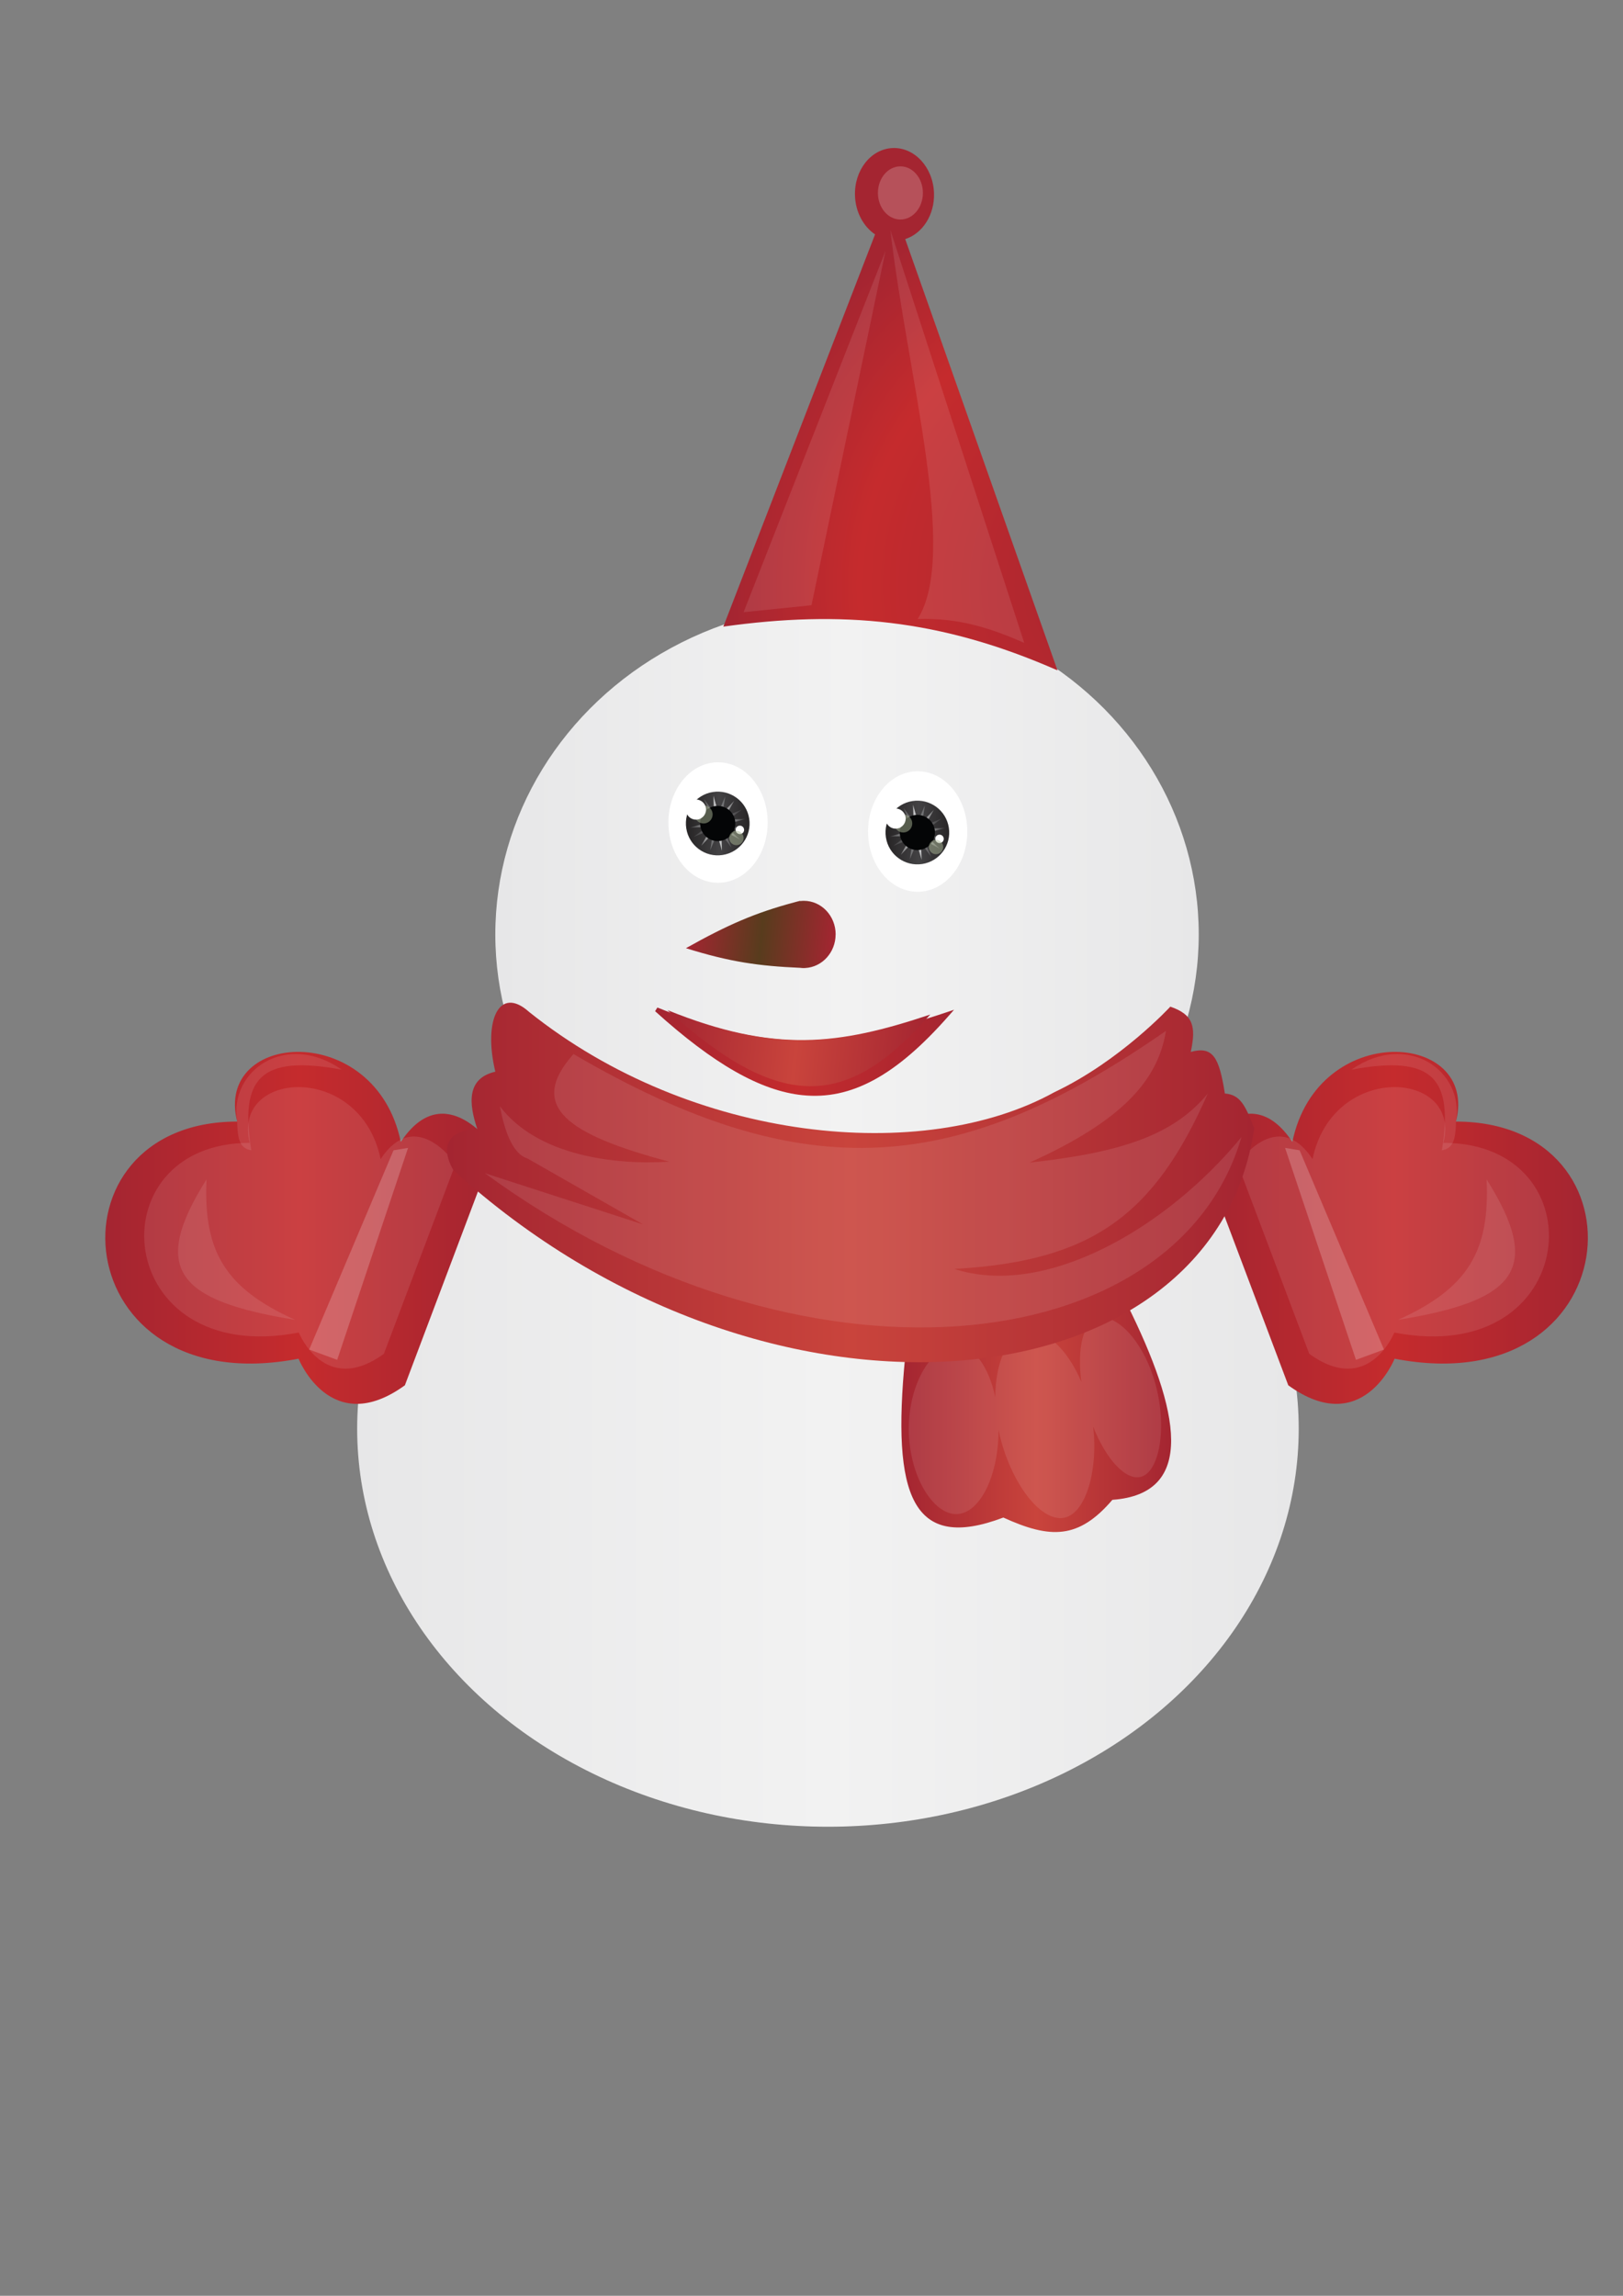 <?xml version="1.0" encoding="UTF-8"?>
<!DOCTYPE svg  PUBLIC '-//W3C//DTD SVG 1.1//EN'  'http://www.w3.org/Graphics/SVG/1.1/DTD/svg11.dtd'>
<svg enable-background="new 0 0 595.28 841.89" version="1.1" viewBox="0 0 595.28 841.89" xml:space="preserve" xmlns="http://www.w3.org/2000/svg">
	<rect x="0" y="0" width="595.28" height="841.89" fill="#808080" stroke="none"/>
	<linearGradient id="a" x1="131" x2="476.33" y1="523.95" y2="523.95" gradientUnits="userSpaceOnUse">
		<stop stop-color="#E7E7E8" offset="0"/>
		<stop stop-color="#F2F2F2" offset=".5"/>
		<stop stop-color="#E7E7E8" offset="1"/>
	</linearGradient>
	<ellipse cx="303.67" cy="523.94" rx="172.67" ry="145.94" fill="url(#a)"/>
	<linearGradient id="q" x1="181.67" x2="439.67" y1="342.67" y2="342.67" gradientUnits="userSpaceOnUse">
		<stop stop-color="#E7E7E8" offset="0"/>
		<stop stop-color="#F2F2F2" offset=".5"/>
		<stop stop-color="#E7E7E8" offset="1"/>
	</linearGradient>
	<ellipse cx="310.67" cy="342.67" rx="129" ry="121.33" fill="url(#q)"/>
		<ellipse cx="263.36" cy="301.63" rx="18.204" ry="22.094" fill="#fff"/>
						<linearGradient id="p" x1="2259" x2="2235.9" y1="311.78" y2="315.34" gradientTransform="matrix(-.988 .152 .152 .988 2436.6 -350.68)" gradientUnits="userSpaceOnUse">
						<stop stop-color="#272526" offset="0"/>
						<stop stop-color="#434244" offset=".5"/>
						<stop stop-color="#272526" offset="1"/>
					</linearGradient>
					<path d="m251.71 303.76c0.979 6.383 6.942 10.752 13.317 9.771 6.375-0.986 10.754-6.952 9.764-13.329-0.984-6.378-6.947-10.748-13.322-9.764-6.38 0.98-10.75 6.95-9.76 13.32z" fill="url(#p)"/>
				<linearGradient id="o" x1="253.11" x2="273.36" y1="301.91" y2="301.91" gradientUnits="userSpaceOnUse">
					<stop stop-color="#434244" offset="0"/>
					<stop stop-color="#D1D2D3" offset=".5"/>
					<stop stop-color="#434244" offset="1"/>
				</linearGradient>
				<polygon points="261.07 303.22 253.11 303.47 260.78 301.31 254.97 295.85 261.92 299.75 261.67 291.78 263.84 299.45 269.29 293.64 265.4 300.59 273.36 300.34 265.69 302.51 271.5 307.96 264.55 304.07 264.8 312.03 262.63 304.36 257.18 310.17" fill="url(#o)"/>
				<linearGradient id="n" x1="253.36" x2="273.11" y1="301.91" y2="301.91" gradientUnits="userSpaceOnUse">
					<stop stop-color="#434244" offset="0"/>
					<stop stop-color="#A6A8AA" offset=".5"/>
					<stop stop-color="#434244" offset="1"/>
				</linearGradient>
				<polygon points="260.72 302.21 253.36 299.17 261.24 300.35 258.2 292.99 262.92 299.4 265.98 292.04 264.8 299.92 272.16 296.87 265.75 301.6 273.11 304.65 265.22 303.46 268.28 310.83 263.54 304.42 260.5 311.78 261.67 303.9 254.32 306.95" fill="url(#n)" opacity=".6"/>
				<path d="m256.87 302.97c0.544 3.519 3.839 5.939 7.36 5.395 3.526-0.543 5.938-3.843 5.396-7.362-0.545-3.525-3.837-5.939-7.363-5.395-3.53 0.55-5.94 3.84-5.4 7.37z" fill="#040506"/>
				<path d="m254.79 299.17c0.277 1.805 1.969 3.05 3.785 2.77 1.798-0.281 3.047-1.975 2.764-3.783-0.281-1.806-1.973-3.044-3.779-2.77-1.81 0.28-3.06 1.97-2.77 3.78z" fill="#AAB797" opacity=".5"/>
				<path d="m251.62 297.45c0.316 2.01 2.198 3.391 4.214 3.08 2.017-0.31 3.395-2.195 3.084-4.207-0.313-2.018-2.195-3.396-4.209-3.084-2 0.3-3.38 2.19-3.08 4.21z" fill="#fff"/>
				<path d="m269.83 304.56c0.134 0.844 0.931 1.422 1.771 1.291 0.849-0.13 1.426-0.917 1.298-1.764-0.131-0.847-0.924-1.424-1.771-1.292-0.84 0.12-1.42 0.91-1.3 1.76z" fill="#fff"/>
				<path d="m267.48 307.7c0.225 1.442 1.573 2.434 3.009 2.213 1.441-0.226 2.435-1.573 2.209-3.021-0.218-1.439-1.571-2.426-3.012-2.206-1.44 0.24-2.43 1.58-2.21 3.02z" fill="#AAB797" opacity=".5"/>
		<ellipse cx="336.58" cy="304.93" rx="18.204" ry="22.094" fill="#fff"/>
						<linearGradient id="m" x1="2187.1" x2="2164" y1="326.22" y2="329.78" gradientTransform="matrix(-.988 .152 .152 .988 2436.6 -350.68)" gradientUnits="userSpaceOnUse">
						<stop stop-color="#272526" offset="0"/>
						<stop stop-color="#434244" offset=".5"/>
						<stop stop-color="#272526" offset="1"/>
					</linearGradient>
					<path d="m324.93 307.07c0.979 6.383 6.942 10.752 13.317 9.771 6.375-0.986 10.754-6.952 9.764-13.329-0.984-6.378-6.947-10.748-13.322-9.764-6.38 0.98-10.75 6.95-9.76 13.32z" fill="url(#m)"/>
				<linearGradient id="l" x1="326.33" x2="346.58" y1="305.21" y2="305.21" gradientUnits="userSpaceOnUse">
					<stop stop-color="#434244" offset="0"/>
					<stop stop-color="#D1D2D3" offset=".5"/>
					<stop stop-color="#434244" offset="1"/>
				</linearGradient>
				<polygon points="334.3 306.53 326.33 306.78 334 304.61 328.19 299.16 335.15 303.05 334.89 295.09 337.06 302.76 342.52 296.95 338.62 303.9 346.58 303.65 338.91 305.82 344.72 311.27 337.77 307.38 338.02 315.34 335.86 307.67 330.4 313.48" fill="url(#l)"/>
				<linearGradient id="k" x1="326.58" x2="346.33" y1="305.21" y2="305.21" gradientUnits="userSpaceOnUse">
					<stop stop-color="#434244" offset="0"/>
					<stop stop-color="#A6A8AA" offset=".5"/>
					<stop stop-color="#434244" offset="1"/>
				</linearGradient>
				<polygon points="333.94 305.52 326.58 302.47 334.46 303.65 331.42 296.3 336.15 302.7 339.2 295.34 338.02 303.22 345.38 300.17 338.97 304.91 346.33 307.96 338.45 306.77 341.5 314.14 336.76 307.72 333.72 315.08 334.89 307.21 327.54 310.26" fill="url(#k)" opacity=".6"/>
				<path d="m330.09 306.27c0.544 3.519 3.839 5.939 7.36 5.395 3.526-0.543 5.938-3.843 5.396-7.362-0.545-3.525-3.837-5.939-7.363-5.395-3.53 0.56-5.94 3.85-5.4 7.37z" fill="#040506"/>
				<path d="m328.01 302.48c0.277 1.805 1.969 3.05 3.785 2.77 1.798-0.281 3.047-1.975 2.764-3.783-0.281-1.806-1.973-3.044-3.779-2.77-1.81 0.28-3.05 1.97-2.77 3.78z" fill="#AAB797" opacity=".5"/>
				<path d="m324.84 300.75c0.316 2.01 2.198 3.391 4.214 3.08 2.017-0.31 3.395-2.195 3.084-4.207-0.313-2.018-2.195-3.396-4.209-3.084-2 0.31-3.38 2.2-3.08 4.21z" fill="#fff"/>
				<path d="m343.06 307.86c0.134 0.844 0.931 1.422 1.771 1.291 0.849-0.13 1.426-0.917 1.298-1.764-0.131-0.847-0.924-1.424-1.771-1.292-0.85 0.12-1.43 0.92-1.3 1.76z" fill="#fff"/>
				<path d="m340.7 311.01c0.225 1.442 1.573 2.434 3.009 2.213 1.441-0.226 2.435-1.573 2.209-3.021-0.218-1.439-1.571-2.426-3.012-2.206-1.44 0.23-2.43 1.58-2.21 3.02z" fill="#AAB797" opacity=".5"/>
		<ellipse transform="matrix(.986 -.169 .169 .986 -62.037 51.126)" cx="269.63" cy="390.38" rx="25.591" ry="19.125" fill="none"/>
		<linearGradient id="j" x1="239.97" x2="348.99" y1="383.55" y2="383.55" gradientTransform="matrix(.995 .102 -.102 .995 40.212 -28.69)" gradientUnits="userSpaceOnUse">
		<stop stop-color="#A42531" offset="0"/>
		<stop stop-color="#C52B2D" offset=".5"/>
		<stop stop-color="#A42531" offset="1"/>
	</linearGradient>
	<path d="m294.38 401.62c-15.415-1.589-32.608-11.379-54.106-30.81l0.84-1.342c15.846 6.403 29.841 10.164 42.786 11.498 21.667 2.233 40.931-2.272 63.189-9.724l2.827-0.947-1.968 2.24c-19.28 21.94-35.8 30.91-53.57 29.08z" fill="url(#j)"/>
		<linearGradient id="i" x1="244.44" x2="340.48" y1="383.18" y2="383.18" gradientTransform="matrix(.995 .102 -.102 .995 40.212 -28.69)" gradientUnits="userSpaceOnUse">
		<stop stop-color="#A42531" offset="0"/>
		<stop stop-color="#C9443C" offset=".5"/>
		<stop stop-color="#A42531" offset="1"/>
	</linearGradient>
	<path d="m244.81 370.42c42.19 38.134 66.421 35.723 96.386 1.621-33.65 11.26-57.17 14.22-96.39-1.62z" fill="url(#i)"/>
	<linearGradient id="h" x1="252.53" x2="306.42" y1="338.51" y2="344.06" gradientUnits="userSpaceOnUse">
		<stop stop-color="#A42531" offset="0"/>
		<stop stop-color="#583C1D" offset=".5"/>
		<stop stop-color="#A42531" offset="1"/>
	</linearGradient>
	<path d="m306.5 342.67c0-6.811-5.225-12.333-11.668-12.333-0.458 0-0.908 0.035-1.353 0.089l-7e-3 -0.089c-0.299 0.077-0.584 0.155-0.879 0.232-0.037 7e-3 -0.076 0.01-0.112 0.018-0.369 0.08-0.729 0.182-1.084 0.298-14.322 3.828-24.356 8.162-39.814 16.827 16.279 5.088 26.801 6.534 41.864 7.197 0.455 0.057 0.916 0.095 1.386 0.095 0.124 0 0.244-0.016 0.366-0.02 0.047 2e-3 0.091 4e-3 0.138 6e-3l-1e-3 -0.013c6.19-0.31 11.15-5.7 11.15-12.33z" fill="url(#h)"/>
		<radialGradient id="g" cx="420.18" cy="218.55" r="155.99" gradientTransform="matrix(.999 -.037 .037 .999 -5.188 11.912)" gradientUnits="userSpaceOnUse">
		<stop stop-color="#A42531" offset="0"/>
		<stop stop-color="#C52B2D" offset=".691"/>
		<stop stop-color="#A42531" offset="1"/>
	</radialGradient>
	<path d="m332.01 87.674c6.333-1.999 10.854-8.893 10.56-16.932-0.345-9.383-7.111-16.75-15.113-16.457-8.003 0.294-14.211 8.139-13.867 17.521 0.223 6.082 3.153 11.303 7.362 14.153l-55.649 143.83c43.066-6.021 79.471-2.929 122.56 16.04l-55.85-158.16z" fill="url(#g)"/>
	<linearGradient id="f" x1="330.6" x2="429.54" y1="519.91" y2="519.91" gradientUnits="userSpaceOnUse">
		<stop stop-color="#A42531" offset="0"/>
		<stop stop-color="#C9443C" offset=".5"/>
		<stop stop-color="#A42531" offset="1"/>
	</linearGradient>
	<path d="m413.25 478c19.708 39.584 25.488 69.803-5.25 72-12.422 14.513-22.754 14.361-40 6.5-33.288 12.61-41.028-7.646-36-59l81.25-19.5z" fill="url(#f)"/>
	<path d="m423.78 507.54c-4.396-16.053-14.487-25.953-21.166-24.123-5.392 1.476-7.633 11.211-5.983 23.354-5.229-12.354-13.74-20.045-20.662-18.494-6.524 1.462-10.884 11.514-10.927 24.108-2.346-11.16-7.884-19.003-14.344-19.003-8.583 0-17.37 13.485-17.37 30.565s8.787 31.289 17.37 31.289c8.584 0 15.543-13.847 15.543-30.928v-0.022c0.082 0.405 0.163 0.81 0.254 1.216 4.061 18.122 15.309 32.982 23.995 31.035 7.709-1.727 12.351-17.22 10.457-33.354 4.776 12.04 11.988 19.899 17.587 18.367 6.69-1.86 9.65-17.99 5.25-34.04z" fill="#fff" opacity=".1"/>
	<linearGradient id="e" x1="38.616" x2="181.34" y1="450.27" y2="450.27" gradientUnits="userSpaceOnUse">
		<stop stop-color="#A42531" offset="0"/>
		<stop stop-color="#C52B2D" offset=".5"/>
		<stop stop-color="#A42531" offset="1"/>
	</linearGradient>
	<path d="m147 418.75c-9.25-44.767-68.5-40.751-60-7.456-71.75 0-63.25 103.46 22.5 86.956 0 0 11.75 29.5 39 9.75l32.84-87.055s-18.09-26.69-34.34-2.19z" fill="url(#e)"/>
	<path d="m139.6 425.06c-7.4-35.813-54.8-32.601-48-5.965-57.4 0-50.6 82.765 18 69.564 0 0 9.4 23.6 31.2 7.8l26.272-69.644c0-0.01-14.47-21.37-27.47-1.76z" fill="#fff" opacity=".1"/>
	<path d="m87 411.29c0.067 7.738 1.606 9.883 5.167 10.539-4.237-26.364 3.115-35.13 33.167-29.583-20.5-14.25-41.485 0.39-38.33 19.04z" fill="#fff" opacity=".1"/>
	<path d="m75.75 432.5c-20.839 33.033-10.696 44.508 32.5 51.5-25.973-11.69-33.678-25.42-32.5-51.5z" fill="#fff" opacity=".1"/>
	<polygon points="144.33 421.83 113.4 494.89 123.67 498.67 149.67 420.94" fill="#fff" opacity=".2"/>
		<linearGradient id="d" x1="-362.44" x2="-219.71" y1="450.27" y2="450.27" gradientTransform="matrix(-1 0 0 1 219.96 0)" gradientUnits="userSpaceOnUse">
		<stop stop-color="#A42531" offset="0"/>
		<stop stop-color="#C52B2D" offset=".5"/>
		<stop stop-color="#A42531" offset="1"/>
	</linearGradient>
	<path d="m474.01 418.75c9.25-44.767 68.5-40.751 60-7.456 71.75 0 63.25 103.46-22.5 86.956 0 0-11.75 29.5-39 9.75l-32.841-87.055s18.09-26.69 34.34-2.19z" fill="url(#d)"/>
	<path d="m481.41 425.06c7.399-35.813 54.799-32.601 48-5.965 57.399 0 50.6 82.765-18 69.564 0 0-9.4 23.6-31.201 7.8l-26.271-69.644c0-0.01 14.47-21.37 27.47-1.76z" fill="#fff" opacity=".1"/>
	<path d="m534.01 411.29c-0.067 7.738-1.607 9.883-5.167 10.539 4.237-26.364-3.114-35.13-33.167-29.583 20.5-14.25 41.49 0.39 38.34 19.04z" fill="#fff" opacity=".1"/>
	<path d="m545.26 432.5c20.838 33.033 10.695 44.508-32.5 51.5 25.97-11.69 33.68-25.42 32.5-51.5z" fill="#fff" opacity=".1"/>
	<polygon points="476.67 421.83 507.61 494.89 497.34 498.67 471.34 420.94" fill="#fff" opacity=".2"/>
	<linearGradient id="c" x1="163.96" x2="460" y1="433.62" y2="433.62" gradientUnits="userSpaceOnUse">
		<stop stop-color="#A42531" offset="0"/>
		<stop stop-color="#C9443C" offset=".5"/>
		<stop stop-color="#A42531" offset="1"/>
	</linearGradient>
	<path d="m194 371.03c-10.811-9.676-16.848 2.968-12.333 21.969-10.572 2.447-9.757 11.663-6.597 21.063-9.709 0.275-14.148 5.52-8.838 14.964 114.83 104.53 279.1 87.31 293.77-15.27-3.216-8.344-5.081-12.337-10.75-12.75-2.094-13.304-4.355-17.46-12.5-15.266 2.033-9.487 0.828-13.712-7.5-16.592 0 0-18.25 19.857-42.5 31.357-48 26.58-132.84 18.5-192.75-29.47z" fill="url(#c)"/>
	<path d="m427.67 378c-75.317 52.474-131.51 58.697-217.33 8.529-17.152 19.298-2.127 29.517 35.094 39.472-19.988 1.305-48.423-2.215-62.094-20.334 1.704 8.911 4.619 17.459 10.108 19.145l42.39 24.18-57.999-18.771c115.92 84.75 253.49 69.3 277.49-13.23-27.455 33.421-71.88 59.143-105.33 48.334 50.054-2.77 73.216-19.275 93-64.334-12.42 15.182-31.703 21.684-65.333 25.334 33.88-15.29 47.03-30.09 50-48.33z" fill="#fff" opacity=".1"/>
	<radialGradient id="b" cx="338.5" cy="94" r="0" gradientUnits="userSpaceOnUse">
		<stop stop-color="#A42531" offset="0"/>
		<stop stop-color="#C52B2D" offset=".691"/>
		<stop stop-color="#A42531" offset="1"/>
	</radialGradient>
	<path d="m338.5 94" fill="url(#b)"/>
<g fill="#fff">
	<path d="m326.58 84.416c6.14 53.238 25.092 118.62 9.999 142.58 15.496-0.521 27.274 3.617 39.084 8.749l-49.08-151.33z" opacity=".1"/>
	<ellipse cx="330.25" cy="70.75" rx="8.25" ry="9.75" opacity=".2"/>
	<polygon points="272.73 224.5 324.79 92 297.64 221.94" opacity=".1"/>
</g>
</svg>
